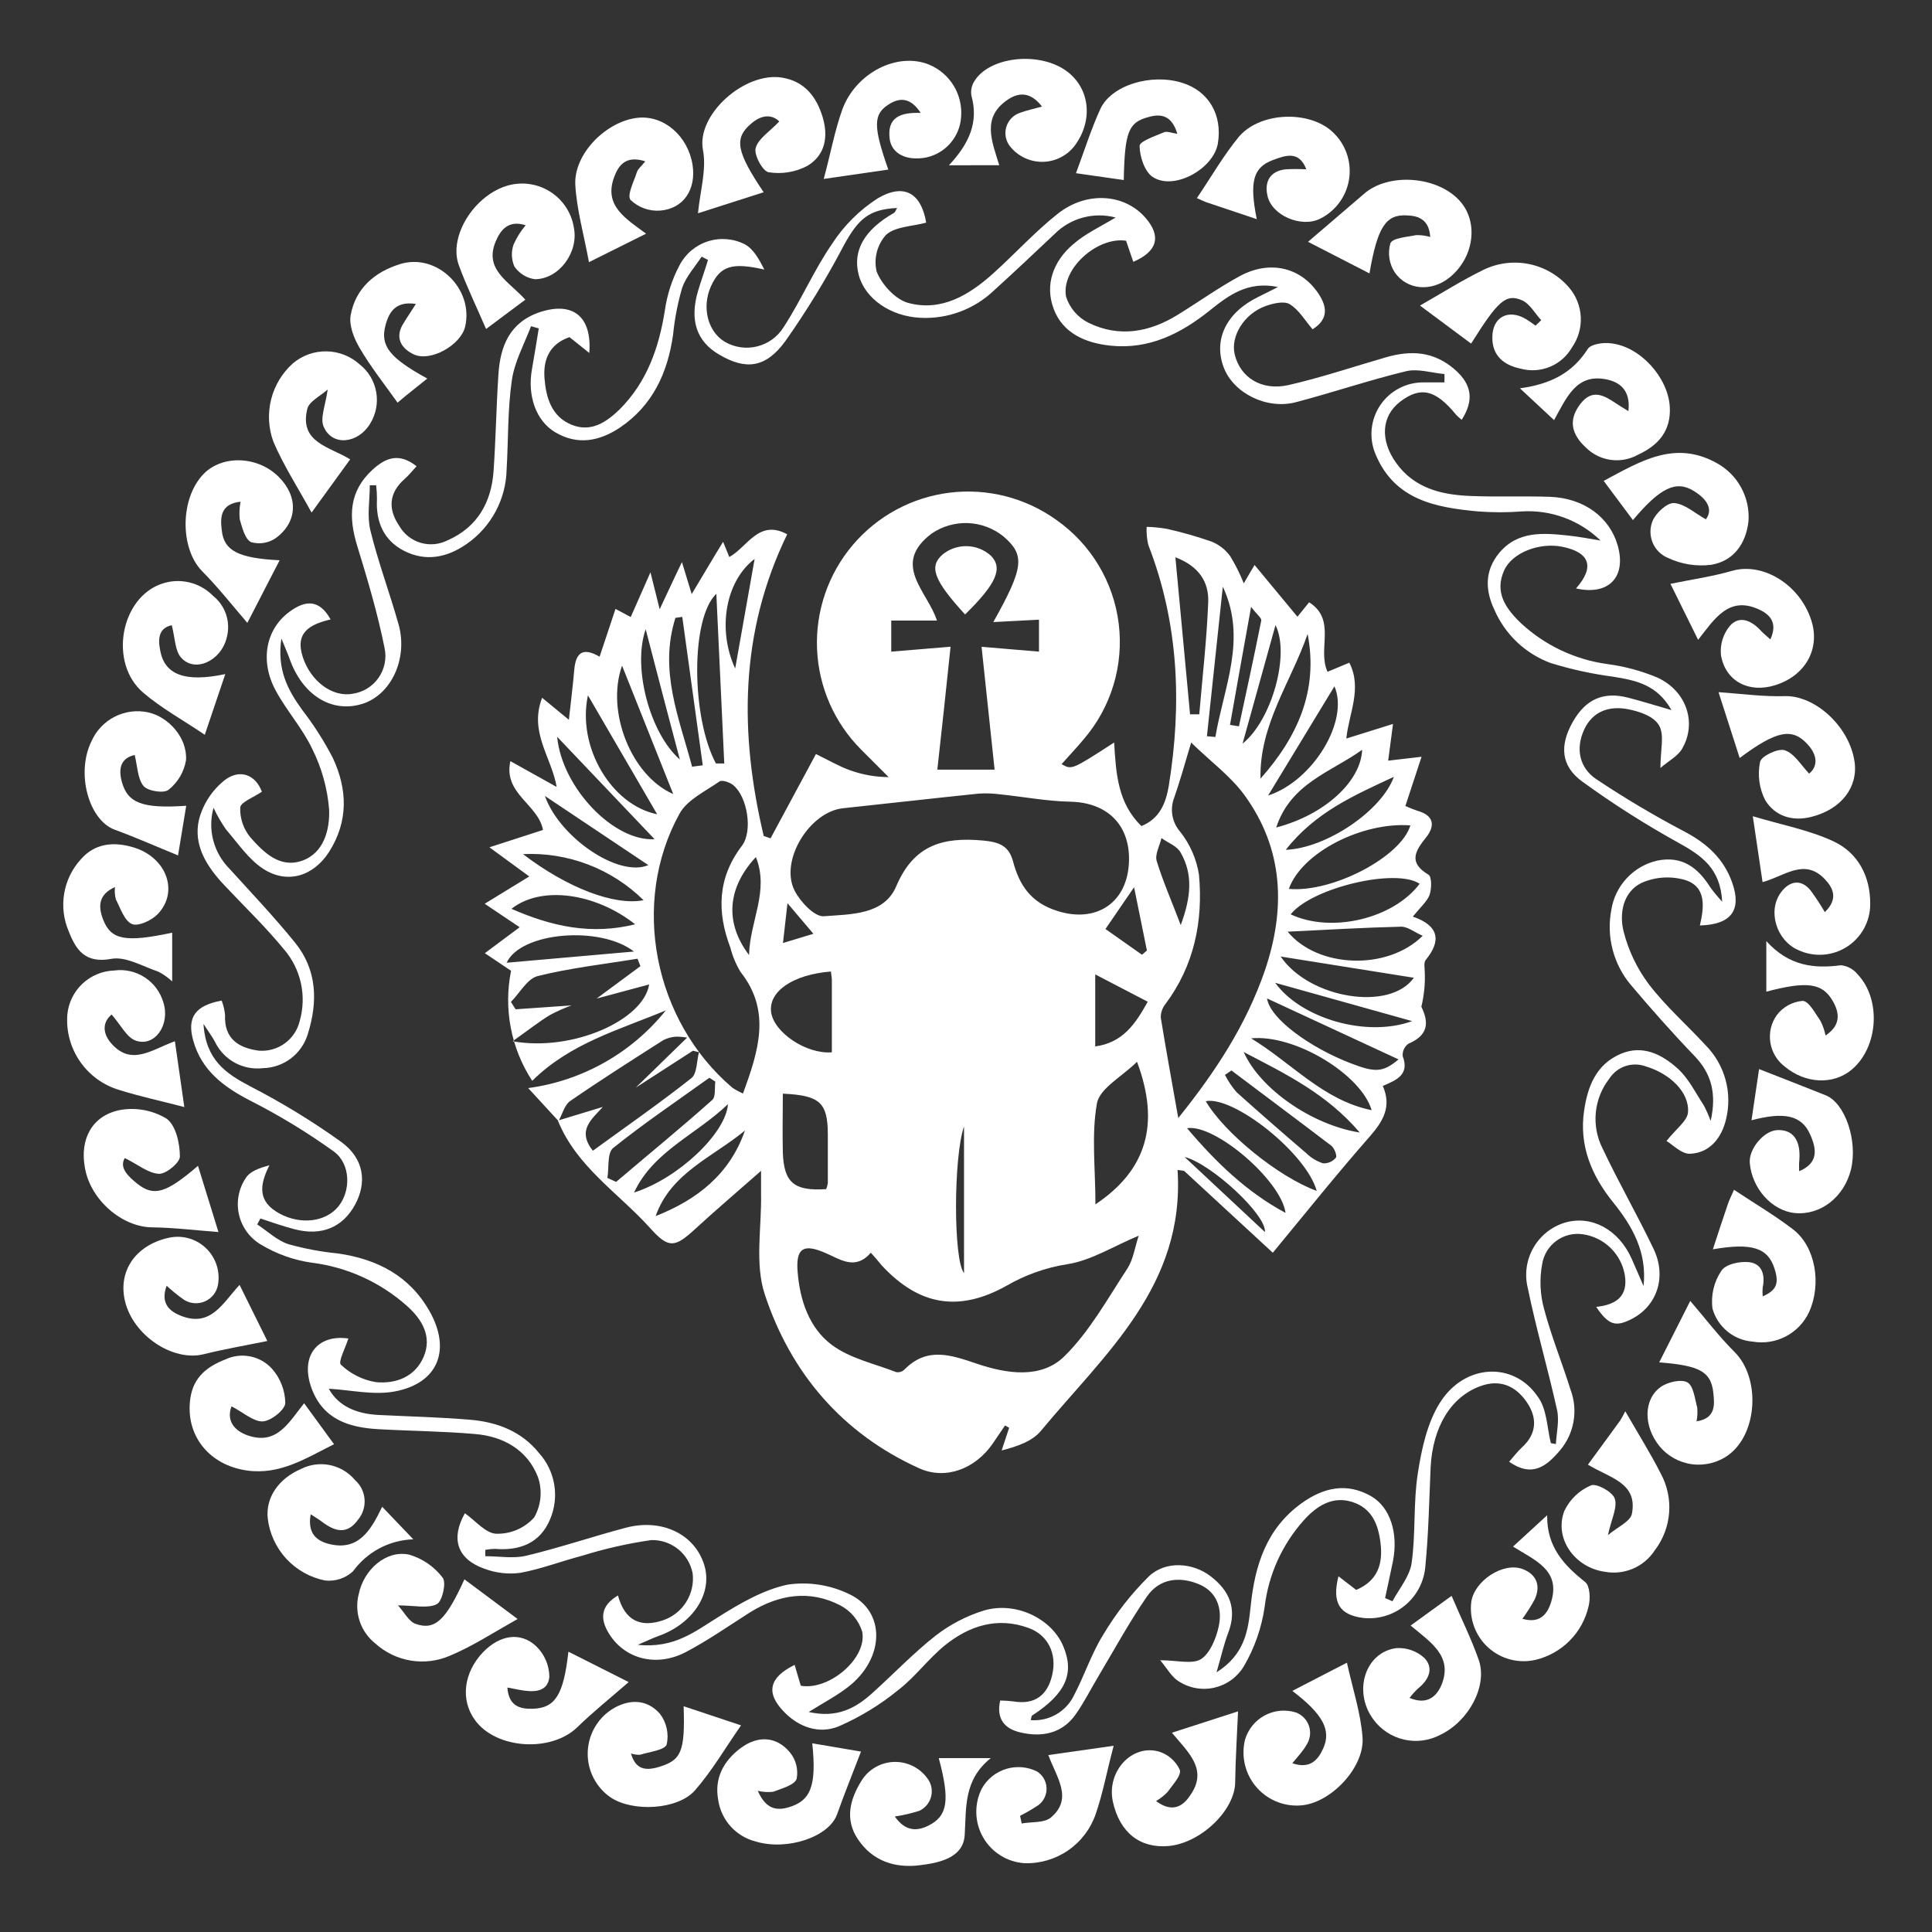 <svg width="283" height="283" viewBox="0 0 283 283" fill="none" xmlns="http://www.w3.org/2000/svg">
<rect x="0" y="0" width="283" height="283" fill="#333333" stroke="none"/>
<path d="M102.24 31.24C102.55 28.01 103.52 24.84 102.97 21.97C101.97 16.82 109.09 10.43 114.62 11.38C117.9 11.94 119.62 14.23 120.5 17.15C121.38 20.07 120.84 22.76 118.26 24.3C116.521 25.215 114.531 25.542 112.59 25.23C111.72 25.09 110.41 22.68 110.69 21.68C111.08 20.29 112.76 19.26 114.15 17.79C113.04 16.7 111.52 16.79 109.97 18.16C107.51 20.28 107.88 22.24 111.86 28.16L102.24 31.24Z" fill="white"/>
<path d="M265 113.321C266.24 112.321 266.3 110.731 264.83 109.091C262.57 106.551 260.27 106.971 254.83 111.031C253.7 107.531 252.61 104.121 251.73 101.391C255.04 101.611 258.24 102.071 261.43 101.971C265.82 101.831 270.88 106.361 271.65 111.541C272.21 115.311 269.7 118.541 265.38 119.641C262.52 120.391 260 119.521 258.58 117.231C257.687 115.494 257.418 113.502 257.82 111.591C257.98 110.771 260.42 109.591 261.39 109.891C262.8 110.321 263.76 112.001 265 113.321Z" fill="white"/>
<path d="M184.09 32.1L176.75 29.64C176.37 29.511 176.02 29.32 175.32 29.02C177.41 25.93 179.18 22.84 181.4 20.12C184.31 16.561 191.11 16.12 194.73 18.93C195.77 19.748 196.584 20.816 197.096 22.035C197.609 23.253 197.803 24.583 197.66 25.897C197.517 27.212 197.041 28.468 196.279 29.548C195.516 30.628 194.491 31.496 193.3 32.071C190.59 33.37 186.3 31.581 185.66 28.68C185.2 26.68 185.98 25.041 188.35 24.8C189.35 24.749 190.351 24.749 191.35 24.8C190.27 21.971 188.22 22.8 186.49 23.43C183.53 24.511 183 26.651 184.09 32.1Z" fill="white"/>
<path d="M29 170.77L32 180.47C28.68 180.22 25.46 179.82 22.24 179.78C17.87 179.72 13.24 175.78 12.43 171.02C11.69 166.9 13.43 163.46 17.51 162.61C19.862 162.171 22.294 162.605 24.35 163.83C25.73 164.75 26.35 167.44 26.35 169.39C26.4 170.25 24.35 171.99 23.28 171.94C21.7 171.86 20.18 170.56 18.28 169.63C17.43 171.05 18.76 172.31 20.12 173.4C22.55 175.32 24.35 174.77 29 170.77Z" fill="white"/>
<path d="M250.9 183.001C251.71 180.541 252.4 178.401 253.13 176.281C253.33 175.691 253.63 175.141 254 174.281C257 176.281 259.95 178.011 262.66 180.091C265.94 182.611 266.86 188.091 264.99 192.201C264.278 193.726 263.085 194.974 261.595 195.754C260.104 196.535 258.399 196.804 256.74 196.521C255.383 196.417 254.091 195.899 253.038 195.037C251.984 194.175 251.221 193.011 250.85 191.701C250.587 189.763 251.042 187.796 252.13 186.171C252.74 185.171 254.86 184.731 256.2 184.881C258.11 185.091 258.59 186.771 258.2 188.601C258.16 189.03 258.16 189.462 258.2 189.891C260.2 189.011 260.63 188.041 259.95 185.891C259 182.791 256.67 182.001 250.9 183.001Z" fill="white"/>
<path d="M169.339 263.82C171.779 265.63 173.339 264.52 174.339 262.98C177.029 259.18 174.009 256.65 171.659 253.81L181.349 250.68C181.209 254.05 180.979 257.54 180.929 261.02C180.929 265.13 175.929 269.95 171.219 270.4C166.979 270.8 163.989 268.4 163.009 263.89C162.079 259.54 165.739 255.44 169.759 256.57C170.429 256.777 171.047 257.123 171.574 257.584C172.101 258.046 172.526 258.613 172.819 259.25C173.079 260.08 171.749 261.46 171.009 262.51C170.515 263.02 169.953 263.461 169.339 263.82Z" fill="white"/>
<path d="M248.509 208.201C251.309 207.761 251.169 205.821 250.969 204.021C250.629 200.941 249.039 200.021 243.039 199.561L247.589 190.561C249.759 193.081 251.759 195.731 254.089 198.051C257.869 201.821 257.499 209.921 253.209 213.111C251.67 214.235 249.758 214.726 247.867 214.483C245.977 214.239 244.252 213.279 243.049 211.801C240.739 208.921 240.699 204.991 243.269 203.161C244.269 202.441 246.269 201.981 247.169 202.491C248.069 203.001 248.249 204.871 248.609 206.171C248.674 206.848 248.641 207.532 248.509 208.201Z" fill="white"/>
<path d="M32.999 98.74L29.999 107.63C26.749 105.44 23.629 103.73 20.999 101.48C15.869 97.14 17.649 87.48 23.779 85.48C25.064 85.052 26.444 84.996 27.759 85.316C29.075 85.636 30.274 86.32 31.219 87.29C32.108 87.999 32.771 88.951 33.126 90.031C33.481 91.112 33.514 92.272 33.219 93.37C32.399 96.84 28.489 98.62 26.509 96.3C25.619 95.3 25.649 93.45 25.159 91.58C23.279 91.99 23.109 93.5 23.459 95.24C24.089 98.82 27.049 100 32.999 98.74Z" fill="white"/>
<path d="M189.299 258.281C191.859 259.151 193.039 257.851 193.819 256.121C195.029 253.451 193.819 251.121 189.299 247.681L197.299 243.551C198.139 247.371 199.299 250.851 199.579 254.411C199.959 258.691 195.259 263.801 190.979 264.411C189.722 264.581 188.442 264.441 187.251 264.003C186.06 263.566 184.994 262.844 184.145 261.901C183.297 260.958 182.691 259.822 182.382 258.591C182.072 257.361 182.068 256.073 182.369 254.841C182.589 254.085 182.957 253.38 183.453 252.768C183.948 252.155 184.56 251.648 185.254 251.276C185.948 250.903 186.709 250.673 187.493 250.598C188.277 250.524 189.068 250.606 189.819 250.841C190.268 251.007 190.674 251.271 191.007 251.615C191.34 251.959 191.591 252.374 191.742 252.828C191.893 253.283 191.939 253.765 191.878 254.24C191.817 254.714 191.65 255.169 191.389 255.571C190.859 256.511 190.129 257.271 189.299 258.281Z" fill="white"/>
<path d="M35.24 73.49C32.24 73.809 32.24 75.84 32.5 77.769C32.83 80.689 34.97 81.769 40.96 82.07L36.23 91.24C34 88.639 31.92 85.999 29.6 83.659C26.35 80.34 26.35 73.049 29.79 69.46C32.54 66.59 37.79 66.779 40.84 69.87C43.69 72.71 43.63 76.419 40.44 78.79C39.914 79.162 39.311 79.412 38.676 79.519C38.04 79.627 37.389 79.589 36.77 79.409C35.88 78.969 35.48 77.29 35.12 76.079C35.029 75.215 35.07 74.342 35.24 73.49Z" fill="white"/>
<path d="M94.519 23.631C91.659 22.711 90.589 24.221 89.949 25.971C88.439 30.101 91.579 31.971 94.639 34.231L86.269 38.401C85.539 34.401 84.479 30.741 84.269 27.061C84.049 22.481 88.869 17.711 93.449 17.251C97.269 16.871 100.779 19.921 101.449 24.171C101.989 27.731 100.139 30.591 96.669 30.851C95.881 30.903 95.091 30.791 94.348 30.52C93.606 30.25 92.929 29.828 92.359 29.281C91.809 28.601 92.859 26.581 93.299 25.191C93.459 24.731 93.929 24.381 94.519 23.631Z" fill="white"/>
<path d="M200.6 40.05L191.6 35.42C194.29 33.1 197.06 30.77 199.77 28.42C203.37 25.23 210.65 25.77 213.9 29.51C216.62 32.62 215.9 37.79 212.3 40.67C209.73 42.74 206.13 42.55 204.3 39.89C203.896 39.268 203.629 38.567 203.519 37.834C203.409 37.101 203.457 36.353 203.66 35.64C204 34.84 206.1 34.72 207.44 34.44C208.136 34.424 208.831 34.515 209.5 34.71C209.34 32.2 207.84 31.6 206.05 31.55C203 31.39 201.77 33.25 200.6 40.05Z" fill="white"/>
<path d="M24.409 188.34C23.459 190.93 24.829 192.11 26.639 192.79C30.929 194.39 32.639 190.86 35.089 188.21L39.159 196.43C35.989 197.08 32.879 197.61 29.819 198.37C25.339 199.48 19.539 195.65 18.319 190.63C17.249 186.25 19.809 182.45 24.579 181.34C25.55 181.1 26.564 181.106 27.532 181.357C28.499 181.609 29.388 182.098 30.118 182.781C30.849 183.463 31.397 184.317 31.713 185.265C32.029 186.214 32.104 187.226 31.929 188.21C31.833 188.74 31.607 189.238 31.272 189.66C30.937 190.082 30.503 190.415 30.009 190.629C29.514 190.844 28.975 190.933 28.438 190.89C27.901 190.846 27.383 190.671 26.929 190.38C26.049 189.751 25.208 189.07 24.409 188.34Z" fill="white"/>
<path d="M259.319 93.661C260.509 91.101 259.109 89.911 257.549 89.221C253.179 87.301 251.149 90.671 248.739 93.721C247.219 90.661 245.829 87.841 244.689 85.521C247.799 84.881 250.829 84.451 253.739 83.611C258.219 82.331 263.669 85.611 265.339 90.931C266.659 95.091 264.409 99.041 259.949 100.391C256.179 101.541 252.769 99.821 252.089 95.991C252.005 95.204 252.083 94.409 252.319 93.654C252.555 92.899 252.943 92.2 253.459 91.601C254.889 90.091 256.619 90.961 257.929 92.381C258.279 92.761 258.699 93.091 259.319 93.661Z" fill="white"/>
<path d="M92.43 256.851C93.08 259.171 94.51 259.401 96.43 258.851C99.79 257.851 100.36 256.661 100.14 249.931L108.55 252.731C106.2 256.101 104.27 259.441 101.78 262.271C99.29 265.101 92.68 265.471 89.42 263.271C88.376 262.546 87.526 261.576 86.945 260.445C86.364 259.315 86.069 258.059 86.087 256.788C86.105 255.517 86.434 254.27 87.047 253.156C87.66 252.042 88.536 251.096 89.6 250.401C92.06 248.851 94.72 248.821 96.66 251.031C97.144 251.661 97.484 252.39 97.656 253.165C97.829 253.941 97.831 254.745 97.66 255.521C97.39 256.361 95.14 256.601 93.75 257.041C93.303 257.054 92.856 256.99 92.43 256.851Z" fill="white"/>
<path d="M92.09 246.39C89.47 248.68 86.91 250.72 84.59 252.98C80.77 256.72 72.7 256.24 69.59 251.98C67.41 249.03 67.9 244.98 70.79 241.98C73.21 239.5 76.23 238.98 78.53 241.13C79.14 241.715 79.626 242.417 79.959 243.193C80.292 243.97 80.466 244.805 80.47 245.65C80.22 247.98 78.01 247.89 76.09 247.53L74.32 247.19C74.52 249.82 76.03 250.36 78.02 250.3C81.32 250.2 82.55 248.3 83.26 241.94L92.09 246.39Z" fill="white"/>
<path d="M48 57.06C46.85 58.06 45.2 58.86 45 59.95C43.83 64.86 48.32 65.43 51.29 67.29L45.64 75.08C43.64 71.44 41.54 68.2 40.05 64.71C39.318 62.726 39.2 60.568 39.712 58.517C40.223 56.466 41.342 54.616 42.92 53.21C44.295 52.054 46.041 51.435 47.837 51.466C49.633 51.497 51.356 52.177 52.69 53.38C53.971 54.39 54.833 55.838 55.112 57.446C55.391 59.053 55.066 60.707 54.2 62.09C52.43 64.98 48.71 65.39 47.45 62.59C46.82 61.33 47.67 59.45 48 57.06Z" fill="white"/>
<path d="M249.88 76.071C251 74.561 249.98 73.071 248.13 71.931C245.52 70.311 243.22 71.401 239.19 76.181C237.78 74.281 236.42 72.451 234.91 70.441C240.29 67.561 245.32 64.441 251.41 67.801C252.934 68.622 254.19 69.865 255.025 71.382C255.86 72.898 256.241 74.623 256.12 76.351C255.74 79.671 253.93 82.181 250.66 82.731C248.501 83.004 246.309 82.657 244.34 81.731C243.833 81.523 243.372 81.218 242.984 80.832C242.596 80.446 242.288 79.987 242.078 79.481C241.867 78.975 241.76 78.433 241.76 77.886C241.76 77.338 241.869 76.796 242.08 76.291C242.56 75.131 244.21 73.611 245.23 73.691C246.78 73.801 248.24 75.161 249.88 76.071Z" fill="white"/>
<path d="M134.86 16.541C133.44 14.341 131.86 14.21 130.2 15.28C127.9 16.721 127.89 18.5 130.12 24.84L120.66 26.21C121.66 22.561 122.24 19.21 123.39 16.02C125.39 10.62 131.48 7.591 136.08 9.461C137.583 10.08 138.849 11.163 139.694 12.551C140.539 13.939 140.92 15.561 140.78 17.18C140.681 18.585 140.128 19.919 139.204 20.981C138.281 22.044 137.037 22.777 135.66 23.07C132.79 23.61 130.6 22.53 130.32 20.34C129.92 17.221 131.85 16.43 134.86 16.541Z" fill="white"/>
<path d="M33.91 206C33.16 208 34.19 209.57 36.41 210.3C40.59 211.67 42.3 208.35 44.55 205.55L48.93 211.55C44.76 213.63 41 216.08 36.18 215.4C30.56 214.61 27.08 210.16 27.89 204.77C28.35 201.72 30.34 200.17 33.01 199.13C34.145 198.598 35.419 198.443 36.648 198.687C37.877 198.932 38.996 199.564 39.84 200.49C41.061 201.873 41.752 203.645 41.79 205.49C41.79 206.49 39.69 208.16 38.47 208.21C37.08 208.24 35.61 206.86 33.91 206Z" fill="white"/>
<path d="M225.76 46.9C224.83 45.9 224.08 44.48 222.93 43.98C220.58 42.98 219.41 44.08 215.49 50.33L208 44.76C211.28 42.89 214.17 41.05 217.23 39.56C219.327 38.52 221.712 38.212 224.005 38.685C226.298 39.158 228.366 40.385 229.88 42.17C230.895 43.377 231.483 44.884 231.554 46.459C231.624 48.034 231.173 49.588 230.27 50.88C229.539 52.162 228.402 53.164 227.039 53.729C225.676 54.294 224.163 54.389 222.74 54C220.36 53.51 218.56 52.16 218.6 49.4C218.6 46.47 220.91 45.22 223.45 46.7C223.96 47 224.45 47.36 224.93 47.7L225.76 46.9Z" fill="white"/>
<path d="M75.819 237.15C72.259 239.15 69.209 241.15 65.879 242.54C64.081 243.316 62.097 243.559 60.165 243.24C58.233 242.921 56.433 242.053 54.979 240.74C53.917 239.899 53.121 238.766 52.69 237.481C52.259 236.196 52.21 234.813 52.549 233.5C53.279 229.93 56.549 227.01 59.919 227.72C61.884 228.291 63.613 229.48 64.849 231.11C65.409 231.82 64.789 234.58 63.979 234.98C62.649 235.65 60.739 235.16 58.299 235.16C59.219 236.16 59.879 237.52 60.889 237.87C63.739 238.87 65.329 237.28 68.029 231.34L75.819 237.15Z" fill="white"/>
<path d="M232.6 214.541C234.29 212.231 235.82 210.161 237.33 208.071C237.601 207.634 237.848 207.184 238.07 206.721C240.01 210.101 241.77 212.891 243.26 215.831C244.221 217.595 244.649 219.599 244.492 221.601C244.336 223.603 243.603 225.517 242.38 227.111C241.606 228.295 240.499 229.223 239.198 229.778C237.897 230.333 236.461 230.491 235.07 230.231C230.68 229.631 227.61 225.361 229.14 221.331C229.939 219.646 231.326 218.312 233.04 217.581C233.85 217.231 236.2 218.521 236.53 219.511C236.96 220.781 236.04 222.511 235.53 224.871C236.89 223.711 238.82 222.871 239.04 221.751C239.94 217.151 235.72 216.481 232.6 214.541Z" fill="white"/>
<path d="M76.999 33C74.469 32.17 73.299 33.71 72.609 35.37C70.869 39.52 74.549 41.21 76.949 43.9L71.199 48.19C69.769 44.87 68.329 41.91 67.199 38.82C65.669 34.55 69.549 28.49 74.479 27.15C75.522 26.869 76.612 26.81 77.678 26.979C78.745 27.147 79.763 27.539 80.668 28.128C81.573 28.716 82.344 29.489 82.93 30.396C83.516 31.303 83.904 32.323 84.069 33.39C84.759 36.95 81.909 40.89 78.339 40.9C77.736 40.814 77.156 40.603 76.639 40.279C76.123 39.955 75.68 39.526 75.339 39.02C74.905 38.004 74.866 36.863 75.229 35.82C75.682 34.8 76.278 33.85 76.999 33Z" fill="white"/>
<path d="M16.349 148.611C14.919 149.801 15.059 151.461 16.349 152.891C19.289 156.181 22.239 153.741 25.619 152.521L26.999 162.161C23.509 161.251 20.469 160.601 17.509 159.671C15.169 158.987 13.134 157.523 11.742 155.521C10.35 153.52 9.686 151.103 9.859 148.671C10.009 146.935 10.79 145.314 12.054 144.115C13.318 142.916 14.978 142.22 16.719 142.161C18.287 141.945 19.879 142.302 21.205 143.165C22.531 144.028 23.502 145.34 23.939 146.861C24.939 150.081 22.729 153.351 19.939 152.451C18.559 152.001 17.679 150.101 16.349 148.611Z" fill="white"/>
<path d="M206.47 248.71C209.24 249.88 210.57 248.25 211.19 246.71C212.82 242.52 209.48 240.52 206.63 238.11L212.63 233.76C214.05 237.1 215.54 240.08 216.63 243.21C217.9 247.03 215.12 252.13 210.99 254.11C209.354 254.979 207.459 255.228 205.653 254.813C203.848 254.398 202.252 253.346 201.16 251.85C198.16 247.77 199.95 242.05 204.51 241.42C205.26 241.367 206.013 241.467 206.723 241.715C207.433 241.963 208.085 242.352 208.64 242.86C210.05 244.33 209.33 246.03 207.76 247.29C207.289 247.725 206.858 248.2 206.47 248.71Z" fill="white"/>
<path d="M111 262.32C112 264.56 113.29 265.37 115.43 264.76C118.76 263.82 119.64 261.62 118.98 255.36L126.12 256.57C124.91 259.73 123.7 262.71 122.62 265.75C121.45 269.07 115.34 271.13 110.72 269.75C109.297 269.395 108.012 268.624 107.029 267.536C106.045 266.448 105.409 265.091 105.2 263.64C104.62 260.5 105.97 257.95 108.48 256.07C110.99 254.19 113.73 254.32 115.69 256.67C116.136 257.206 116.458 257.835 116.631 258.512C116.804 259.188 116.824 259.894 116.69 260.58C116.32 261.52 114.5 261.97 113.25 262.46C112.498 262.548 111.735 262.5 111 262.32Z" fill="white"/>
<path d="M267.3 133.611C269.3 131.681 268.54 130.071 267.3 128.781C264.3 125.611 261.36 128.371 258.18 129.211C257.73 126.161 257.29 123.211 256.75 119.561C260.97 120.831 264.95 121.561 268.55 123.231C272.15 124.901 273.99 128.361 273.95 132.461C273.948 133.706 273.632 134.931 273.031 136.023C272.43 137.114 271.564 138.036 270.513 138.704C269.461 139.372 268.258 139.764 267.015 139.844C265.772 139.923 264.528 139.688 263.4 139.161C260.23 137.781 258.84 133.431 260.9 130.681C262.03 129.171 263.71 128.601 265.21 130.421C265.964 131.445 266.662 132.51 267.3 133.611Z" fill="white"/>
<path d="M263.539 171.56C266.429 170.35 266.099 168.27 265.139 166.15C263.909 163.41 261.439 162.8 256.559 164.1C256.969 161.36 257.339 158.78 257.669 156.6C260.999 157.91 264.219 159.15 267.429 160.44C270.279 161.58 272.149 167.1 271.129 171.32C270.129 175.32 266.729 178.03 262.939 177.69C259.589 177.38 256.629 174.11 256.309 170.36C256.129 168.36 258.309 165.65 260.309 165.54C262.619 165.42 263.789 167 263.569 169.92C263.499 170.44 263.539 171 263.539 171.56Z" fill="white"/>
<path d="M163.13 255.721C162.13 259.491 161.54 262.721 160.5 265.721C159.759 267.88 158.345 269.744 156.466 271.04C154.587 272.336 152.341 272.995 150.06 272.921C148.817 272.839 147.614 272.45 146.557 271.79C145.501 271.13 144.624 270.219 144.005 269.138C143.386 268.056 143.045 266.839 143.011 265.594C142.977 264.348 143.251 263.114 143.81 262.001C144.578 260.616 145.853 259.582 147.367 259.116C148.88 258.65 150.516 258.788 151.93 259.501C152.332 259.761 152.667 260.114 152.905 260.53C153.143 260.946 153.278 261.413 153.299 261.891C153.319 262.37 153.225 262.847 153.023 263.282C152.821 263.717 152.519 264.097 152.14 264.391C151.265 264.973 150.356 265.504 149.42 265.981L149.66 267.101C151.1 266.841 152.94 267.051 153.92 266.241C157.23 263.461 154.78 260.391 153.56 257.081L163.13 255.721Z" fill="white"/>
<path d="M172.459 19.601C171.659 16.951 170.149 16.601 168.249 17.141C165.309 17.911 164.749 19.271 164.609 26.371L157.609 25.371C158.829 22.111 159.809 18.961 161.169 15.981C162.779 12.461 168.639 10.711 173.169 12.131C177.029 13.331 179.079 16.801 178.399 20.981C177.799 24.721 171.969 27.981 168.849 25.921C167.659 25.141 166.939 22.921 166.929 21.371C166.929 20.691 169.209 19.931 170.509 19.371C170.999 19.191 171.599 19.481 172.459 19.601Z" fill="white"/>
<path d="M26.079 125.301C22.869 123.991 19.879 122.661 16.819 121.541C12.969 120.131 11.089 113.191 13.419 108.541C14.108 107.001 15.303 105.745 16.807 104.98C18.31 104.216 20.03 103.99 21.679 104.341C24.679 104.991 27.459 108.071 27.249 111.341C26.966 113.059 26.054 114.61 24.689 115.691C23.999 116.251 21.689 115.891 21.029 115.141C20.139 114.051 20.139 112.231 19.729 110.591C17.729 111.041 17.329 112.501 17.819 114.411C18.659 117.641 20.819 118.471 27.279 118.031L26.079 125.301Z" fill="white"/>
<path d="M25.22 136.621V143.761C24.621 143.198 23.948 142.721 23.22 142.341C20.93 141.571 18.43 140.061 16.31 140.451C12.47 141.171 11.12 139.121 10.08 136.451C9.321 134.703 9.085 132.773 9.399 130.894C9.713 129.015 10.564 127.267 11.85 125.861C13.94 123.461 16.76 123.271 19.61 124.141C24.41 125.621 26.24 130.631 23.1 133.901C22.21 134.831 20.24 135.741 19.33 135.351C18.22 134.881 17.65 133.051 16.97 131.741C16.819 131.153 16.775 130.544 16.84 129.941C14.38 131.031 14.36 132.821 15.13 134.761C16.29 137.691 18.42 138.071 25.22 136.621Z" fill="white"/>
<path d="M131.07 266.081C132.52 268.141 134.16 268.341 135.99 267.421C138.83 266.001 139.17 263.721 137.51 257.531H145.13C141.13 260.741 141.56 264.721 141.31 268.791C141.11 272.181 137.52 272.881 134.65 273.231C131.03 273.661 127.77 272.581 125.65 269.381C123.72 266.491 124.51 263.571 126.16 260.891C126.652 260.076 127.338 259.394 128.156 258.906C128.973 258.418 129.899 258.139 130.85 258.092C131.801 258.046 132.749 258.234 133.611 258.64C134.472 259.046 135.22 259.658 135.79 260.421C136.091 260.794 136.303 261.23 136.409 261.697C136.515 262.164 136.513 262.649 136.403 263.116C136.293 263.582 136.078 264.016 135.774 264.387C135.47 264.757 135.086 265.053 134.65 265.251C133.481 265.624 132.284 265.902 131.07 266.081Z" fill="white"/>
<path d="M139 24.21C142 21 143.37 17.87 142.29 14C142.17 13.271 142.323 12.524 142.72 11.9C144.85 8.38 151.87 7.51 155.94 10.21C159.59 12.63 160.26 17.47 157.46 21.29C156.912 22.026 156.202 22.627 155.385 23.045C154.569 23.464 153.667 23.69 152.749 23.705C151.832 23.721 150.923 23.525 150.093 23.134C149.262 22.744 148.533 22.167 147.96 21.45C147.642 21.054 147.426 20.586 147.329 20.088C147.232 19.589 147.258 19.075 147.405 18.588C147.552 18.102 147.815 17.659 148.171 17.297C148.527 16.935 148.966 16.665 149.45 16.51C150.45 16.15 151.45 15.94 152.63 15.61C151.15 13.67 149.5 13.37 147.72 14.53C143.72 17.13 145.29 20.67 146.37 24.2L139 24.21Z" fill="white"/>
<path d="M60.92 44.521C58 44.081 57 45.641 56.47 47.641C55.67 50.641 57.03 52.401 62.59 55.451C61.45 56.361 60.44 57.161 59.44 57.971C58.79 58.501 58.17 59.061 58.23 58.971C56.3 56.261 54.3 53.751 52.68 50.971C51.85 49.571 51.09 47.651 51.37 46.151C52.08 42.221 54.92 39.811 58.64 38.671C64.03 37.031 69.43 42.351 68.13 47.861C67.5 50.541 63.06 53.061 60.61 51.911C58.98 51.141 57.85 49.721 58.9 47.701C59.45 46.741 60.13 45.781 60.92 44.521Z" fill="white"/>
<path d="M238.531 60.22C238.881 57.12 237.221 55.91 235.141 55.54C230.881 54.78 229.501 58.19 227.641 61.54L222.641 56.88C227.211 56.26 230.361 54.58 232.571 51.12C233.041 50.39 234.901 50.12 236.041 50.3C240.281 50.79 244.341 55.3 244.591 59.59C244.791 63.08 242.951 65.22 239.971 66.59C238.74 67.286 237.313 67.555 235.914 67.357C234.514 67.158 233.219 66.501 232.231 65.49C230.231 63.62 229.681 61.56 231.461 59.21C233.241 56.86 234.981 57.93 236.781 59.13C237.191 59.41 237.641 59.68 238.531 60.22Z" fill="white"/>
<path d="M223 237.121C225.56 237.861 226.66 236.461 227.22 234.631C228.63 229.971 224.84 228.571 221.63 226.541L226.63 221.951C226.56 226.621 229.11 229.281 232.2 231.741C232.9 232.301 232.99 234.211 232.69 235.311C232.253 237.214 231.291 238.956 229.914 240.339C228.538 241.723 226.801 242.694 224.9 243.141C223.692 243.416 222.436 243.397 221.237 243.084C220.038 242.772 218.931 242.176 218.011 241.347C217.09 240.517 216.383 239.479 215.948 238.319C215.512 237.159 215.362 235.911 215.51 234.681C215.92 231.591 220.17 228.751 223.05 229.841C225.05 230.601 225.74 232.261 224.8 234.291C224.263 235.273 223.662 236.218 223 237.121Z" fill="white"/>
<path d="M267.41 151.68C269.62 150.2 269.54 148.43 268.41 146.54C266.91 144 264.66 143.69 258.73 145.26V137.85C262.04 141.52 265.73 141.91 269.66 141.39C270.602 141.485 271.469 141.949 272.07 142.68C275.61 146.37 275.15 153.4 271.24 156.68C268.54 158.95 264.44 158.75 261.42 156.22C260.289 155.362 259.535 154.098 259.319 152.694C259.102 151.291 259.44 149.858 260.26 148.7C260.709 148.106 261.277 147.613 261.928 147.253C262.58 146.893 263.299 146.674 264.04 146.61C264.95 146.61 265.89 148.43 266.66 149.54C267.006 150.216 267.258 150.936 267.41 151.68Z" fill="white"/>
<path d="M45.51 221.81C45.01 224.58 46.34 225.72 48.27 226.18C52.46 227.18 54.27 224.29 55.98 220.71L60.54 225.48C58.811 225.535 57.117 225.984 55.589 226.794C54.06 227.603 52.737 228.751 51.72 230.15C51.174 230.66 50.523 231.046 49.814 231.281C49.104 231.516 48.352 231.594 47.61 231.51C45.432 231.074 43.449 229.962 41.942 228.331C40.435 226.7 39.482 224.635 39.22 222.43C38.9 219.43 40.72 216.64 44.08 215.18C45.389 214.514 46.884 214.312 48.323 214.606C49.761 214.901 51.057 215.674 52 216.8C52.821 217.524 53.325 218.542 53.403 219.634C53.482 220.726 53.129 221.805 52.42 222.64C50.79 224.89 48.99 224.29 47.15 222.9C46.74 222.58 46.28 222.32 45.51 221.81Z" fill="white"/>
<path d="M81.81 164.212L77.37 159.382C85.302 158.318 92.52 154.243 97.53 148.002C90.74 150.842 83.53 152.792 77.96 158.322C74.851 153.564 73.737 147.774 74.86 142.202L71.02 139.622L76.12 135.822L71 132.382L77.53 128.382L71.69 124.112L79.54 121.572C78.83 117.792 73.69 116.272 74.76 111.492L81.54 115.272C80.77 110.852 77.47 107.272 79.41 102.212L83.33 105.432C83.6 102.912 83.91 100.552 84.11 98.192C84.31 95.832 85.17 94.652 87.83 96.192L90.16 89.192L92.39 90.382L95.28 83.832L96.63 89.242C97.8 86.782 98.63 84.932 99.89 82.332L101.32 87.022C103.02 84.202 104.32 81.962 105.92 79.362L106.83 81.592C109.48 80.142 111.14 75.992 115.31 78.262C108.31 92.662 108.31 107.442 111.87 122.452L112.87 122.802L119.52 110.452C121.35 111.342 122.85 112.232 124.52 112.832C126.333 113.483 128.244 113.822 130.17 113.832L126.17 109.832C122.231 105.904 119.915 100.637 119.682 95.078C119.449 89.52 121.316 84.078 124.912 79.833C128.508 75.588 133.569 72.852 139.09 72.168C144.611 71.484 150.187 72.903 154.71 76.142C157.216 77.894 159.326 80.151 160.903 82.77C162.481 85.388 163.491 88.309 163.868 91.343C164.245 94.376 163.981 97.455 163.092 100.38C162.204 103.305 160.711 106.011 158.71 108.322C157.71 109.532 156.59 110.702 155.5 111.932C157 112.782 157 112.782 163.2 108.762C163.47 113.252 163.71 117.642 167.2 121.002C169.91 119.902 170.78 117.582 171.2 115.132C173.14 103.132 172.67 91.302 168.2 79.812C167.997 78.948 167.916 78.059 167.96 77.172C168.966 77.199 169.969 77.299 170.96 77.472C173.181 77.971 175.372 78.599 177.52 79.352C178.585 79.795 179.509 80.521 180.19 81.452C180.972 82.725 181.641 84.063 182.19 85.452C182.78 84.452 183.19 83.702 183.77 82.762L190.05 90.342L191.76 88.222C195.82 90.802 192.92 95.102 194.46 98.402L197.65 97.072C199.58 100.852 197.57 104.532 197.21 108.182L204.05 106.042L203.34 111.422L208.23 110.852C207.35 113.532 206.63 115.732 205.86 118.062C206.453 118.336 207.061 118.576 207.68 118.782C210.09 119.472 210.22 121.002 208.89 122.672C207.28 124.672 206.27 126.352 209.24 128.122C209.75 128.422 209.72 130.232 209.39 131.122C209.06 132.012 208 132.972 206.95 134.262C210.7 135.562 211.22 137.722 208.84 140.612C208.52 140.992 208.7 141.802 208.7 142.402C208.772 144.104 208.604 145.808 208.2 147.462C209.38 149.882 209.15 151.672 206.31 152.882C206.021 153.086 205.79 153.362 205.643 153.684C205.495 154.005 205.436 154.36 205.47 154.712C206.47 157.362 204.67 158.182 202.55 159.072C203.88 162.072 202.62 164.232 200.62 166.502C195.86 171.922 191.35 177.562 186.44 183.502L173.44 171.502L172.49 171.372C173.59 188.372 161.82 198.312 152.49 209.572C151.23 211.102 149.05 211.872 146.72 212.462L147.82 209.142L147.22 208.802C146.61 209.682 146.01 210.572 145.41 211.462C142.88 215.132 138.55 216.842 134.63 215.072C123.34 209.962 115.8 201.072 112.02 189.582C110.54 185.092 111.58 179.782 111.48 174.852C111.48 174.022 111.48 173.202 111.48 171.502C107.91 174.652 104.82 177.272 101.84 180.012C98.86 182.752 97.96 182.932 95.25 179.912C90.62 174.762 84.45 170.912 81.72 164.142L88.3 162.142C86.72 163.932 84.45 165.532 86.84 168.562C91.65 165.062 96.57 161.642 101.27 157.932C102.12 157.262 102.04 155.422 102.39 154.122L101.5 153.912L93.12 159.322L100.65 151.992C100.102 151.894 99.546 151.847 98.99 151.852C98.352 151.9 97.73 152.073 97.16 152.362C92.57 155.292 87.98 158.202 83.5 161.292C82.69 161.872 82.37 163.222 81.81 164.212ZM83.72 147.272C82.645 147.66 81.599 148.124 80.59 148.662C78.93 149.662 77.37 150.912 75.09 152.522C83.82 154.092 94.24 149.462 95.09 144.202L87.39 146.272L93.81 141.522L93.38 140.432C88.5 141.232 83.55 141.782 78.77 142.972C77.24 143.352 76.14 145.452 74.84 146.762L75.53 147.842L83.72 147.272ZM165.38 125.962C165.45 120.692 162.07 117.532 156.75 117.432C153.34 117.362 149.95 116.712 146.54 116.362C145.477 116.216 144.401 116.179 143.33 116.252C136.71 116.932 130.1 117.692 123.48 118.392C118.58 118.912 114.17 126.072 116.39 130.452C117.22 132.092 119.32 134.322 120.68 134.212C124.55 133.902 129.48 134.072 131.28 129.822C133.86 123.752 138.12 122.582 144 123.122C146.41 123.342 147.79 123.912 148.4 126.212C149.32 129.682 151.03 132.212 154.81 133.412C160.58 135.302 165.29 132.222 165.38 125.962ZM127.56 183.502C125.23 186.162 123.06 184.432 120.83 183.502C117.68 182.142 116.58 182.852 116.83 186.222C117.15 190.432 118.52 194.512 121.83 196.992C124.51 198.992 128.09 199.752 131.29 200.992C131.5 201.026 131.714 201.011 131.917 200.948C132.12 200.886 132.305 200.778 132.46 200.632C135.81 197.222 139.29 198.472 143.16 199.782C147.43 201.212 152.51 202.042 155.94 198.642C159.63 194.992 162.24 190.232 165.13 185.832C166 184.502 166.22 182.752 166.8 181.002C163.03 182.582 159.8 184.652 156.34 185.182C153.192 185.675 150.164 186.75 147.41 188.352C140.41 192.252 134.58 191.212 129.15 185.352C128.71 184.792 128.22 184.242 127.56 183.502ZM172.56 163.812C178.2 156.812 182.56 150.022 185.27 142.192C188.35 133.122 188.04 124.372 182.27 116.442C180.27 113.712 177.4 111.602 174.48 108.772C173.48 112.182 172.79 114.542 172 116.842C171.674 117.676 171.583 118.584 171.739 119.466C171.894 120.348 172.289 121.17 172.88 121.842C174.328 123.676 175.276 125.853 175.63 128.162C176.24 134.952 174.93 141.412 170.73 147.052C170.269 147.616 170.021 148.324 170.03 149.052C170.8 153.802 171.67 158.532 172.6 163.812H172.56ZM108.83 160.192C111.11 153.942 113.01 148.102 108.47 142.362C107.804 141.262 107.306 140.069 106.99 138.822C104.99 133.572 105.1 128.592 108.67 123.902C110.31 121.752 109.48 116.692 107.4 115.002C106.9 114.592 105.8 114.212 105.4 114.462C103.33 115.902 100.67 117.142 99.54 119.182C92.32 132.262 95.78 149.532 107.27 159.322C107.776 159.661 108.311 159.952 108.87 160.192H108.83ZM137.26 112.742H145.69C145.05 106.742 144.44 100.872 143.78 94.742L152.19 95.452V90.772L145.5 91.122C149.98 83.122 150.18 81.312 146.98 78.572C145.504 77.381 143.683 76.697 141.788 76.623C139.893 76.549 138.024 77.089 136.46 78.162C130.46 82.692 135.92 86.662 137.24 90.902H130.55V95.452L139.24 94.732C138.6 100.932 137.97 106.692 137.3 112.742H137.26ZM160.42 176.442C167.93 171.442 169.98 164.682 166.55 155.532C164.32 157.732 161.09 159.412 160.68 161.622C159.85 166.252 160.46 171.152 160.46 176.442H160.42ZM114.67 160.202C114.67 163.202 114.6 166.002 114.67 168.782C114.81 173.242 116.33 174.502 121.02 174.182C121.14 173.894 121.22 173.592 121.26 173.282C121.26 170.912 121.26 168.542 121.26 166.162C121.24 161.522 120.12 160.452 114.71 160.202H114.67ZM121.67 142.312C116.16 142.762 112.58 145.212 112.95 148.222C113.32 151.232 118.14 154.452 121.85 154.142C121.85 150.722 121.85 147.292 121.85 143.852C121.88 143.382 121.77 142.822 121.71 142.312H121.67ZM188.75 130.202C195.2 130.802 205.26 125.482 206.59 120.902C199.54 120.382 190.71 124.842 188.79 130.202H188.75ZM207.92 129.442C204.44 127.122 192.15 130.042 189.06 133.932C195.02 136.742 204.12 134.582 207.96 129.442H207.92ZM208.37 137.062C207.14 136.522 206.18 135.722 205.23 135.742C199.75 135.872 194.23 136.202 188.62 136.472C192.99 141.812 203.22 142.232 208.41 137.062H208.37ZM88.97 172.542L90.25 173.122C94.96 169.122 99.71 165.242 104.33 161.122C104.86 160.662 104.65 159.352 104.78 158.432L103.91 157.872C99.18 161.262 94.34 164.532 89.8 168.172C88.92 168.922 89.22 171.062 88.97 172.542ZM174.32 104.632H175.67C176.13 99.162 176.77 93.632 176.98 88.192C177.09 85.292 175.65 82.942 172.17 81.632C172.91 89.612 173.62 97.122 174.32 104.632ZM104.87 111.832H106.09C105.71 103.662 105.33 95.502 104.93 86.982C101.12 90.562 101.28 105.172 104.87 111.832ZM184.64 114.052C190.04 107.972 193.15 101.182 191.54 92.862C189.12 99.882 184.45 106.162 184.64 114.052ZM192.87 174.442C191.37 168.942 180.71 160.492 176.62 161.302C179.3 165.902 187.22 172.382 192.87 174.442ZM187.59 140.112C191.79 146.272 203.59 148.202 207.1 143.222L187.59 140.112ZM74.89 133.112C80.89 135.742 86.64 136.972 93.04 135.392C87.18 130.782 79.23 129.672 74.89 133.152V133.112ZM185.6 146.252C186.02 149.252 192.05 153.532 197.86 155.752C201.41 157.112 202.55 157.122 204.86 155.182L185.6 146.252ZM183.21 152.062C189.29 155.752 193.79 161.162 200.92 162.622C199.38 157.382 189.64 151.442 183.21 152.102V152.062ZM86.12 101.852C84.49 109.482 89.61 117.942 96.26 119.272L86.12 101.852ZM81.61 107.922C82.35 115.512 90.01 123.312 95.88 122.922L81.61 107.922ZM98.61 116.302L91.12 97.502C88.73 104.222 92.46 113.612 98.59 116.302H98.61ZM101.42 112.302L102.94 112.102C101.933 104.856 100.933 97.609 99.94 90.362L98.94 90.502C96.48 98.242 99.5 105.222 101.4 112.382L101.42 112.302ZM188.3 177.602C187.57 172.822 177.94 164.602 173.88 165.262C178.22 170.382 182.69 174.642 188.28 177.652L188.3 177.602ZM180.43 156.772L179.43 157.452C179.899 158.368 180.476 159.225 181.15 160.002C184.5 163.002 187.93 166.002 191.37 168.942C192.055 169.607 192.883 170.106 193.79 170.402C194.147 170.424 194.505 170.362 194.833 170.219C195.162 170.077 195.452 169.858 195.68 169.582C195.89 169.312 195.46 168.182 195.02 167.832C190.19 164.152 185.29 160.502 180.41 156.822L180.43 156.772ZM168.12 146.732L160.43 142.732V153.282C164.42 152.732 166.28 150.072 168.12 146.732ZM199.18 165.892C194.3 160.202 188.43 157.362 182.18 154.102C184.58 159.512 192.18 164.792 199.18 165.892ZM188.34 124.482C194.34 124.242 202.42 118.722 204.17 113.792C198.33 116.522 192.68 118.952 188.34 124.482ZM74.21 141.022L92.86 139.382C87.94 135.552 76.3 136.502 74.21 141.022ZM76.61 125.112C83.17 130.112 90.03 132.692 94.27 131.862C91.954 129.576 89.188 127.796 86.148 126.634C83.109 125.472 79.861 124.954 76.61 125.112ZM109.12 165.602C104.45 169.472 98.26 171.802 96.04 178.132C102.12 175.742 106.9 171.992 109.12 165.602ZM186.94 121.212C194 119.372 199.34 114.492 199.53 109.832C194.94 113.112 189.06 114.732 186.94 121.212ZM195.47 100.532L185.75 116.532C192.35 114.382 197.66 105.562 195.47 100.532ZM92.88 174.682C99.41 172.602 106.34 165.962 106.63 161.742C101.92 166.252 95.68 168.642 92.88 174.682ZM206.88 149.582L186.79 143.962C190.58 149.182 200.12 152.012 206.83 149.582H206.88ZM179.12 85.932C178.34 93.266 177.563 100.569 176.79 107.842L178.03 107.952C179.24 100.692 182.71 93.612 179.12 85.932ZM79.82 116.592C81.92 122.592 90.55 128.592 94.97 126.722L79.82 116.592ZM99.58 111.242C97.85 104.712 96.27 98.722 94.58 92.172C92.62 97.762 95.18 107.382 99.57 111.242H99.58ZM109.72 139.882C109.84 134.882 112.72 130.522 110.72 125.542C106.54 130.032 106.12 135.142 109.71 139.882H109.72ZM172.96 135.492C174.47 131.402 174.76 128.082 172.96 124.922C172.44 123.922 171.1 123.472 170.13 122.762C169.88 123.892 169.13 125.162 169.44 126.142C170.34 129.072 171.58 131.892 172.95 135.492H172.96ZM186.84 91.552L182.01 108.932C186.33 105.452 188.98 95.792 186.83 91.552H186.84ZM110.55 81.862C106.27 85.102 105.03 92.192 107.69 97.922C108.67 92.382 109.57 87.322 110.54 81.862H110.55ZM180.18 106.182L181.48 106.392C182.59 101.232 183.72 96.072 184.75 90.892C184.82 90.532 184.1 90.012 183.26 88.892C182.12 95.282 181.12 100.732 180.17 106.182H180.18ZM167.28 139.852L168 139.232L166.12 129.962L161.93 136.082L167.28 139.852ZM141.21 186.472V165.012C139.67 169.382 139.63 184.482 141.2 186.472H141.21ZM185.29 180.472C185.53 177.952 177.44 170.472 173.52 169.472L185.29 180.472ZM115.35 132.312C115.07 134.772 114.9 136.312 114.69 138.132L119.15 136.782C117.95 135.382 116.93 134.162 115.34 132.292L115.35 132.312Z" fill="white"/>
<path d="M230.858 86.193C233.648 83.033 232.858 80.903 228.858 80.093C225.508 79.413 221.528 80.943 220.348 83.513C218.848 86.763 220.588 89.163 222.768 91.263C226.256 94.509 230.659 96.603 235.378 97.263C237.933 97.594 240.432 98.266 242.808 99.263C247.088 101.263 248.588 105.923 246.388 109.693C245.768 110.753 244.468 111.423 243.218 112.493C243.218 109.873 243.828 107.693 243.038 106.293C242.248 104.893 240.158 104.223 238.508 103.893C235.798 103.353 233.298 104.133 232.038 106.893C230.778 109.653 231.328 112.443 233.808 114.123C238.003 116.922 242.343 119.498 246.808 121.843C250.048 123.563 252.488 125.783 253.728 129.273C255.148 133.273 253.648 135.433 248.998 135.563C249.628 132.853 249.998 129.833 246.738 128.873C244.641 128.288 242.405 128.454 240.418 129.343C237.728 130.683 237.168 133.823 237.828 136.453C238.54 139.253 239.801 141.884 241.538 144.193C243.988 147.393 247.068 150.103 249.818 153.083C251.217 154.49 252.228 156.235 252.754 158.148C253.279 160.062 253.302 162.078 252.818 164.003C252.178 166.653 250.478 168.873 247.578 169.003C246.328 169.073 244.998 167.643 244.108 167.133C245.518 165.343 247.168 164.193 247.258 162.933C247.488 159.983 244.578 157.253 241.098 156.213C240.136 155.853 239.079 155.833 238.104 156.157C237.129 156.481 236.294 157.129 235.738 157.993C234.62 159.426 233.932 161.148 233.755 162.958C233.578 164.767 233.919 166.59 234.738 168.213C237.098 173.213 239.838 177.963 242.208 182.923C244.208 187.073 242.688 191.393 238.898 193.263C236.608 194.393 235.618 194.083 233.808 191.433C236.688 191.133 238.528 189.913 237.998 186.733C237.731 185.23 236.999 183.848 235.904 182.784C234.81 181.72 233.408 181.027 231.898 180.803C230.524 180.587 229.121 180.925 227.996 181.742C226.871 182.559 226.117 183.79 225.898 185.163C225.491 187.349 225.587 189.599 226.178 191.743C227.238 195.743 228.818 199.613 230.058 203.573C230.614 205.057 230.763 206.662 230.49 208.223C230.218 209.785 229.533 211.245 228.508 212.453C226.508 214.813 224.428 216.453 221.058 214.123C221.668 213.433 222.248 212.653 222.938 212.013C225.138 210.013 225.208 207.653 223.618 205.353C222.028 203.053 219.768 201.983 216.868 203.033C212.508 204.613 209.868 209.033 209.558 214.923C209.348 219.753 209.258 224.603 208.788 229.403C208.705 230.503 208.404 231.575 207.9 232.556C207.396 233.537 206.702 234.408 205.856 235.116C205.011 235.824 204.032 236.356 202.978 236.68C201.924 237.004 200.815 237.114 199.718 237.003C196.218 236.563 195.078 234.803 196.058 230.893L198.658 232.893C201.808 231.553 202.598 229.083 202.218 226.013C201.888 223.303 200.978 220.943 198.088 220.013C195.198 219.083 192.868 220.583 190.978 222.693C187.813 226.228 185.812 230.651 185.248 235.363C184.803 238.451 183.76 241.423 182.178 244.113C181.706 244.888 181.084 245.56 180.348 246.091C179.612 246.622 178.778 247.001 177.894 247.205C177.01 247.409 176.094 247.434 175.2 247.279C174.306 247.124 173.452 246.792 172.688 246.303C171.618 245.653 170.938 244.363 169.948 243.193C172.448 243.193 174.678 243.833 175.948 243.013C177.218 242.193 178.138 240.013 178.518 238.243C179.078 235.663 178.288 233.163 175.608 232.053C172.768 230.873 169.838 231.213 168.008 233.853C165.458 237.543 163.308 241.493 161.008 245.353C159.848 247.273 158.848 249.303 157.558 251.133C155.558 253.963 152.558 254.513 149.408 253.753C147.228 253.233 145.888 251.843 146.508 249.093C147.157 249.1 147.804 249.143 148.448 249.223C151.598 249.753 153.448 248.303 154.128 245.343C154.858 242.183 153.468 239.483 150.688 238.473C146.068 236.783 141.968 238.153 138.388 241.023C135.948 243.023 134.058 245.643 131.578 247.553C128.918 249.728 125.97 251.525 122.818 252.893C119.988 254.023 117.018 253.033 114.818 250.723C112.158 247.983 112.628 245.723 116.398 243.873L117.298 246.923C121.408 247.673 127.048 242.923 126.298 239.013C126.041 238.185 125.622 237.417 125.066 236.753C124.51 236.089 123.827 235.541 123.058 235.143C118.578 232.843 114.118 233.563 109.918 236.143C106.768 238.143 103.728 240.283 100.448 242.003C96.128 244.263 91.448 243.003 89.168 239.233C87.888 237.123 87.948 235.233 90.518 233.703C91.518 237.363 93.778 238.473 97.148 237.333C98.544 236.854 99.733 235.91 100.518 234.66C101.302 233.41 101.634 231.928 101.458 230.463C101.19 229.064 100.434 227.806 99.323 226.914C98.213 226.021 96.822 225.553 95.398 225.593C91.959 226.087 88.564 226.857 85.248 227.893C82.248 228.673 79.248 229.843 76.188 230.393C74.407 230.625 72.596 230.412 70.918 229.773C66.918 228.353 66.018 225.323 68.098 221.663C69.648 222.743 71.168 224.663 72.758 224.663C73.791 224.682 74.816 224.479 75.764 224.066C76.711 223.654 77.558 223.042 78.248 222.273C78.752 221.386 79.062 220.403 79.159 219.388C79.255 218.373 79.136 217.348 78.808 216.383C77.268 212.383 73.718 210.383 69.548 210.053C64.838 209.643 60.088 209.613 55.358 209.343C51.098 209.093 47.358 207.923 45.658 203.413C43.898 198.673 46.458 195.413 51.028 196.063C50.628 197.373 49.498 199.503 49.928 199.893C51.337 201.243 53.122 202.135 55.048 202.453C57.938 202.743 60.778 201.713 62.048 198.763C63.318 195.813 61.858 193.273 59.588 191.273C55.698 187.809 50.847 185.608 45.678 184.963C43.023 184.584 40.472 183.672 38.178 182.283C37.376 181.803 36.68 181.164 36.133 180.406C35.586 179.648 35.2 178.786 34.997 177.873C34.795 176.96 34.781 176.016 34.957 175.098C35.132 174.179 35.493 173.307 36.018 172.533C36.668 171.533 38.018 171.093 39.468 170.683C37.948 173.683 37.778 176.033 40.928 177.753C44.078 179.473 47.768 178.973 49.588 176.693C51.408 174.413 51.378 170.523 48.928 168.693C45.018 165.878 40.896 163.37 36.598 161.193C32.728 159.193 29.528 156.783 28.308 152.433C27.358 149.033 28.568 147.293 32.468 146.563C32.73 147.247 32.898 147.963 32.968 148.693C32.818 152.183 34.968 153.503 37.908 153.903C39.266 154.013 40.618 153.633 41.719 152.831C42.82 152.029 43.596 150.859 43.908 149.533C44.42 147.733 44.477 145.834 44.074 144.006C43.671 142.179 42.82 140.48 41.598 139.063C38.898 135.763 35.798 132.793 32.868 129.673C30.298 126.953 28.258 123.793 29.158 120.013C29.769 117.711 31.118 115.674 32.998 114.213C35.208 112.593 37.458 113.523 38.358 115.973C37.118 116.823 35.248 117.493 35.188 118.293C35.135 119.882 35.665 121.437 36.678 122.663C38.608 124.833 40.948 127.203 44.208 126.093C47.468 124.983 48.328 121.483 48.208 118.563C47.959 115.471 47.117 112.456 45.728 109.683C44.308 106.683 41.958 104.083 40.368 101.123C38.018 96.743 38.958 92.123 42.428 89.593C44.678 87.943 46.738 87.703 48.428 90.733C45.428 91.453 43.128 92.613 44.378 96.323C45.548 99.793 48.678 102.163 51.638 101.623C52.4 101.516 53.131 101.254 53.787 100.852C54.443 100.45 55.008 99.916 55.449 99.286C55.889 98.655 56.194 97.94 56.346 97.186C56.497 96.432 56.491 95.654 56.328 94.903C55.328 89.903 53.848 84.903 52.328 79.973C51.048 75.783 51.058 72.043 54.538 68.833C56.488 67.033 58.448 66.273 61.018 68.293C60.428 68.923 59.918 69.593 59.298 70.133C56.938 72.203 56.808 74.573 58.488 77.043C59.176 78.237 60.297 79.121 61.619 79.51C62.941 79.899 64.363 79.764 65.588 79.133C69.928 77.223 71.978 73.583 72.298 69.003C72.618 64.423 72.698 59.553 73.008 54.843C73.278 50.653 74.688 47.173 79.138 45.703C83.898 44.153 86.738 46.343 86.318 51.703L83.418 49.383C80.538 50.383 79.548 52.593 79.758 55.383C79.968 58.173 80.758 61.033 83.758 62.233C86.598 63.363 88.828 61.833 90.758 59.973C94.758 55.973 96.508 50.973 97.378 45.533C97.704 43.205 98.432 40.952 99.528 38.873C100.393 37.2 101.884 35.936 103.677 35.357C105.469 34.778 107.418 34.931 109.098 35.783C110.398 36.483 111.228 38.043 111.958 39.483C107.258 38.423 105.518 38.913 104.148 41.923C102.778 44.933 103.628 48.523 106.148 50.053C107.579 50.893 109.282 51.142 110.894 50.746C112.506 50.35 113.899 49.341 114.778 47.933C117.348 43.993 119.218 39.583 121.878 35.723C123.616 33.039 125.907 30.759 128.598 29.033C132.548 26.743 134.958 28.403 135.668 32.613C133.608 33.173 131.118 33.173 129.778 34.413C129.136 35.131 128.677 35.992 128.438 36.925C128.2 37.858 128.189 38.835 128.408 39.773C129.158 41.673 131.158 43.863 133.038 44.373C137.918 45.683 141.988 43.203 145.538 40.003C148.708 37.143 151.608 33.943 154.948 31.303C159.218 27.933 164.758 28.393 167.798 31.913C170.138 34.603 169.548 36.833 166.008 38.353C165.648 37.353 165.298 36.273 164.948 35.263C160.728 34.633 155.388 39.413 156.158 43.463C156.421 44.284 156.846 45.044 157.408 45.698C157.969 46.353 158.656 46.888 159.428 47.273C163.938 49.493 168.428 48.663 172.578 46.073C175.638 44.183 178.578 42.073 181.738 40.373C186.018 38.123 190.338 39.173 192.878 42.653C194.458 44.813 194.678 46.723 192.268 48.233C191.148 46.933 190.268 45.383 188.928 44.563C188.088 44.053 186.488 44.433 185.378 44.833C182.228 45.963 180.228 49.253 180.858 51.903C181.658 55.273 184.778 57.303 188.748 56.403C193.558 55.303 198.258 53.713 202.998 52.343C206.658 51.283 209.998 51.433 213.108 54.133C215.668 56.383 215.898 58.693 214.108 61.493C213.823 61.266 213.553 61.022 213.298 60.763C210.298 57.083 208.108 56.553 205.118 58.823C202.338 60.933 202.118 64.483 204.518 67.823C207.148 71.483 211.048 72.453 215.198 72.643C219.138 72.813 223.088 72.643 227.038 72.773C232.038 72.963 235.808 75.773 236.978 79.963C238.248 84.523 235.638 87.273 230.858 86.193ZM227.168 211.393L227.908 211.523C227.988 209.873 228.428 208.143 228.088 206.583C226.768 200.583 225.018 194.673 223.788 188.663C223.296 186.669 223.589 184.562 224.608 182.779C225.626 180.996 227.291 179.672 229.258 179.083C233.128 177.973 237.088 180.083 239.008 184.383C239.608 185.713 240.168 187.073 240.748 188.383C241.278 183.453 239.148 179.653 236.288 176.113C233.138 172.213 231.288 167.813 232.038 162.713C232.548 159.173 233.788 155.903 237.418 154.363C240.658 152.993 243.468 154.473 245.748 156.523C247.348 157.963 248.358 160.073 249.578 161.923C249.961 162.656 250.295 163.415 250.578 164.193C251.498 160.103 250.648 157.193 248.158 154.623C244.968 151.303 241.908 147.843 238.928 144.323C237.649 142.815 236.725 141.04 236.223 139.127C235.721 137.215 235.654 135.214 236.028 133.273C236.301 131.545 237.082 129.938 238.272 128.656C239.461 127.373 241.006 126.474 242.708 126.073C246.368 125.303 248.708 127.073 250.528 129.983C251.07 130.713 251.651 131.414 252.268 132.083C252.008 127.163 249.208 125.313 245.908 123.473C241.009 120.77 236.283 117.764 231.758 114.473C228.628 112.193 228.448 109.193 230.348 105.803C232.248 102.413 234.868 101.253 238.518 102.203C240.518 102.713 242.428 103.323 244.838 104.013C242.718 100.263 239.578 99.653 236.298 99.123C233.197 98.716 230.136 98.047 227.148 97.123C225.309 96.445 223.627 95.399 222.205 94.049C220.783 92.7 219.651 91.074 218.878 89.273C217.518 86.403 217.508 83.563 219.558 81.053C222.288 77.713 226.098 78.053 229.838 78.463C231.388 78.623 232.918 78.933 234.458 79.183C232.939 77.708 231.129 76.566 229.144 75.831C227.158 75.096 225.041 74.783 222.928 74.913C220.791 75.078 218.645 75.078 216.508 74.913C210.318 74.343 204.318 73.263 201.508 66.583C201.009 65.427 200.806 64.165 200.918 62.912C201.029 61.658 201.452 60.452 202.147 59.403C202.842 58.353 203.787 57.494 204.898 56.902C206.009 56.31 207.249 56.005 208.508 56.013C209.508 56.013 210.558 56.013 211.588 56.013V54.793C209.708 54.623 207.708 53.963 205.978 54.373C200.548 55.683 195.238 57.493 189.828 58.913C185.528 60.043 180.668 57.573 179.248 53.813C177.698 49.703 179.668 45.733 184.368 43.463C185.178 43.073 185.988 42.653 187.198 42.043C182.748 41.123 179.958 43.283 177.198 45.483C172.948 48.893 168.298 51.213 162.678 50.633C159.028 50.253 155.678 48.833 154.338 45.233C152.998 41.633 154.338 38.233 157.158 35.813C158.938 34.243 161.158 33.223 163.418 31.863C161.85 31.446 160.199 31.449 158.632 31.87C157.065 32.291 155.636 33.116 154.488 34.263C151.548 37.043 148.588 39.833 145.588 42.553C144.162 43.913 142.475 44.969 140.629 45.656C138.783 46.344 136.816 46.649 134.848 46.553C130.458 46.353 126.688 43.753 125.778 40.243C124.868 36.733 126.598 33.663 130.958 31.183C131.148 31.073 131.228 30.763 131.408 30.463C127.268 30.673 125.728 32.053 123.598 35.953C121.058 40.802 118.202 45.479 115.048 49.953C112.148 53.953 109.198 54.213 105.368 51.953C102.038 50.033 100.978 46.903 102.248 42.623C102.698 41.103 103.248 39.623 103.708 38.073L102.778 37.593C101.778 39.113 100.488 40.523 99.918 42.173C99.262 44.427 98.817 46.736 98.588 49.073C97.788 54.643 95.588 59.403 90.808 62.633C87.808 64.633 84.598 65.263 81.318 63.313C78.518 61.643 77.228 57.973 77.918 54.103C78.278 52.103 78.588 50.103 78.918 48.103L77.788 47.783C76.788 50.413 75.368 52.973 74.978 55.683C74.348 60.003 74.468 64.433 74.208 68.803C74.16 70.947 73.606 73.049 72.591 74.938C71.576 76.827 70.129 78.449 68.368 79.673C65.508 81.673 62.368 82.323 59.158 80.673C56.158 79.113 55.038 76.393 55.218 73.083C55.219 72.414 55.179 71.746 55.098 71.083H54.168C54.168 73.283 53.748 75.593 54.248 77.673C55.388 82.333 57.088 86.853 58.388 91.473C59.798 96.543 57.248 101.863 52.978 103.133C48.528 104.463 44.298 101.793 42.428 96.523C42.158 95.753 41.808 95.013 41.218 93.523C40.548 98.063 42.148 101.043 44.218 103.923C45.934 106.139 47.446 108.505 48.738 110.993C50.908 115.603 51.058 120.313 48.198 124.793C45.918 128.343 42.098 129.553 38.568 127.273C36.408 125.873 34.848 123.513 33.108 121.503C32.409 120.496 31.797 119.433 31.278 118.323C30.846 119.874 30.83 121.511 31.232 123.07C31.634 124.629 32.44 126.054 33.568 127.203C36.818 130.783 40.158 134.303 43.198 138.053C46.458 142.053 46.578 146.733 45.088 151.463C44.664 152.887 43.797 154.139 42.614 155.037C41.432 155.936 39.993 156.435 38.508 156.463C37.089 156.632 35.653 156.355 34.398 155.67C33.144 154.986 32.133 153.928 31.508 152.643C31.148 151.943 30.668 151.313 29.808 149.983C30.138 155.283 33.108 157.263 36.668 159.133C41.3 161.518 45.752 164.238 49.988 167.273C53.338 169.713 53.788 173.223 51.988 176.503C50.188 179.783 47.088 181.113 43.088 180.043C41.418 179.603 39.788 179.043 38.148 178.483L37.678 179.353C39.188 180.353 40.578 181.693 42.228 182.243C44.6 182.908 47.026 183.363 49.478 183.603C55.238 184.433 59.968 186.853 62.918 192.063C66.088 197.663 64.238 202.573 57.918 203.803C54.778 204.423 51.348 203.593 48.158 203.423C49.588 206.003 52.238 207.103 55.448 207.263C59.948 207.493 64.448 207.583 68.948 207.973C72.848 208.313 76.408 209.673 78.948 212.833C80.124 214.134 80.902 215.746 81.187 217.476C81.473 219.207 81.254 220.983 80.558 222.593C79.108 226.023 76.158 227.173 72.558 226.883C72.065 226.885 71.573 226.932 71.088 227.023V227.953C73.088 227.953 75.218 228.333 77.088 227.883C81.978 226.713 86.758 225.083 91.628 223.793C96.948 222.373 101.758 224.723 103.158 229.233C104.448 233.383 101.498 237.903 96.348 239.683C95.648 239.933 94.978 240.263 93.418 240.933C98.818 241.493 101.848 238.933 105.198 236.873C108.378 234.873 111.808 232.873 115.388 232.113C118.459 231.665 121.595 232.149 124.388 233.503C129.788 236.023 129.598 242.943 124.248 247.093C122.598 248.383 120.718 249.363 118.458 250.773C122.658 251.713 125.338 250.193 127.758 248.023C130.858 245.233 133.758 242.183 137.008 239.623C139.124 237.975 141.518 236.722 144.078 235.923C148.738 234.513 154.008 237.063 155.728 241.093C157.448 245.123 156.108 248.093 151.198 251.283C151.068 251.363 151.078 251.633 150.978 251.963C152.285 252.07 153.595 251.777 154.731 251.121C155.868 250.465 156.777 249.479 157.338 248.293C158.848 245.423 159.848 242.293 161.558 239.523C163.427 236.376 165.688 233.479 168.288 230.903C170.788 228.553 174.768 228.903 177.348 230.903C180.138 233.043 181.238 235.703 179.908 239.183C179.288 240.803 178.908 242.523 178.198 244.963C182.348 242.343 182.828 238.833 183.198 235.283C183.808 229.283 185.508 223.863 190.728 220.143C193.908 217.883 197.268 217.143 200.808 219.143C203.658 220.763 204.858 224.613 204.028 228.743C203.668 230.523 203.268 232.303 202.888 234.083L203.968 234.553C204.968 232.683 206.508 230.893 206.778 228.933C207.388 224.613 207.008 220.143 207.678 215.843C208.228 212.283 209.048 208.453 210.918 205.473C214.528 199.733 221.728 199.403 225.238 204.563C226.598 206.373 226.598 209.073 227.168 211.393Z" fill="white"/>
<path d="M141.362 90.005C136.782 85.005 136.052 83.005 138.042 81.245C139.047 80.415 140.317 79.974 141.62 80.001C142.923 80.029 144.173 80.523 145.142 81.395C146.942 83.215 145.972 85.505 141.362 90.005Z" fill="white"/>
</svg>
